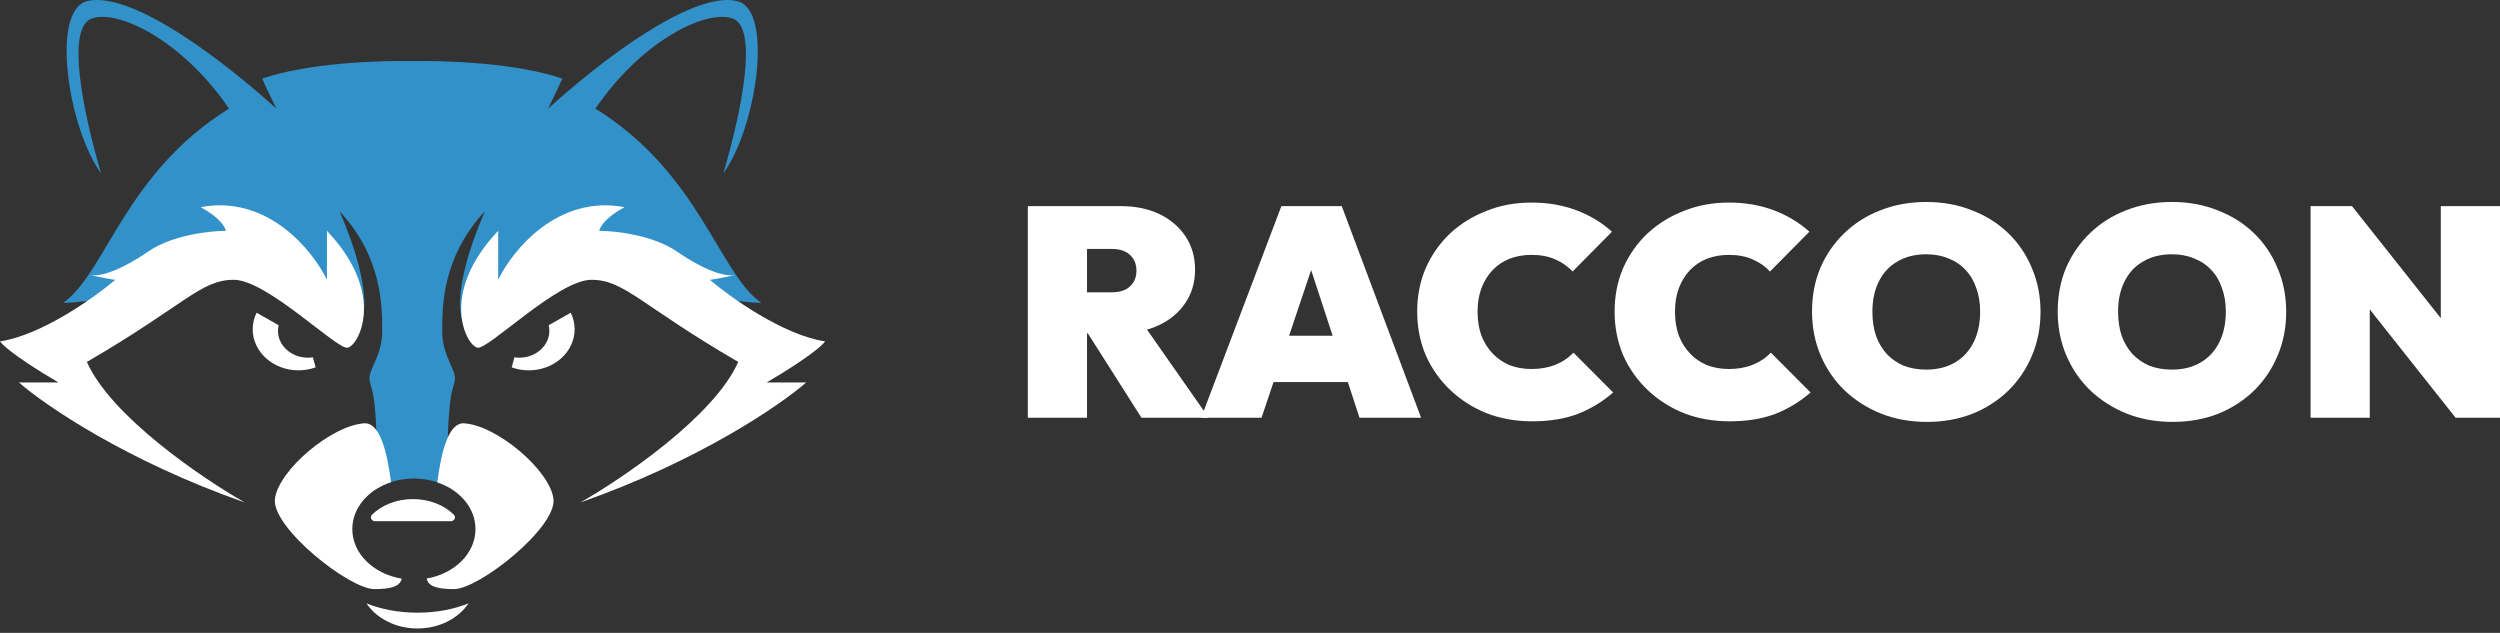 <svg width="557" height="141" viewBox="0 0 557 141" fill="none" xmlns="http://www.w3.org/2000/svg">
<rect x="0" y="0" width="557" height="141" fill="#333333" stroke="none"/>
<path d="M239.683 74.268V65.13H247.662C249.464 65.13 250.827 64.688 251.75 63.805C252.718 62.922 253.201 61.753 253.201 60.296C253.201 58.839 252.718 57.669 251.75 56.786C250.827 55.904 249.464 55.462 247.662 55.462H239.683V45.927H249.772C253.025 45.927 255.883 46.523 258.345 47.715C260.807 48.907 262.741 50.562 264.148 52.681C265.554 54.8 266.258 57.272 266.258 60.097C266.258 62.922 265.532 65.395 264.082 67.513C262.675 69.632 260.697 71.288 258.147 72.48C255.597 73.672 252.586 74.268 249.113 74.268H239.683ZM229 93.073V45.927H242.189V93.073H229ZM254.322 93.073L241.529 72.943L253.399 70.361L269.291 93.073H254.322Z" fill="white"/>
<path d="M267.621 93.073L285.492 45.927H298.944L316.617 93.073H302.901L289.778 53.012H294.526L281.073 93.073H267.621ZM279.227 85.127V74.797H305.472V85.127H279.227Z" fill="white"/>
<path d="M341.338 93.868C337.733 93.868 334.37 93.272 331.249 92.08C328.172 90.844 325.468 89.122 323.138 86.915C320.808 84.708 318.983 82.125 317.665 79.168C316.39 76.166 315.752 72.921 315.752 69.434C315.752 65.902 316.39 62.658 317.665 59.7C318.983 56.742 320.786 54.182 323.072 52.019C325.402 49.856 328.106 48.178 331.183 46.986C334.26 45.75 337.601 45.132 341.206 45.132C344.855 45.132 348.196 45.706 351.23 46.854C354.263 48.002 356.901 49.591 359.143 51.622L350.372 60.495C349.317 59.347 348.02 58.442 346.482 57.78C344.987 57.118 343.229 56.786 341.206 56.786C339.448 56.786 337.821 57.073 336.327 57.647C334.876 58.221 333.623 59.06 332.568 60.163C331.513 61.267 330.677 62.614 330.062 64.203C329.49 65.748 329.205 67.491 329.205 69.434C329.205 71.42 329.49 73.208 330.062 74.797C330.677 76.342 331.513 77.667 332.568 78.77C333.623 79.874 334.876 80.735 336.327 81.353C337.821 81.927 339.448 82.213 341.206 82.213C343.185 82.213 344.943 81.904 346.482 81.287C348.064 80.668 349.427 79.763 350.57 78.572L359.407 87.445C357.077 89.475 354.461 91.064 351.559 92.212C348.658 93.316 345.251 93.868 341.338 93.868Z" fill="white"/>
<path d="M385.322 93.868C381.717 93.868 378.354 93.272 375.232 92.08C372.155 90.844 369.451 89.122 367.121 86.915C364.791 84.708 362.967 82.125 361.648 79.168C360.373 76.166 359.736 72.921 359.736 69.434C359.736 65.902 360.373 62.658 361.648 59.7C362.967 56.742 364.769 54.182 367.056 52.019C369.385 49.856 372.089 48.178 375.167 46.986C378.244 45.75 381.585 45.132 385.19 45.132C388.839 45.132 392.18 45.706 395.213 46.854C398.247 48.002 400.884 49.591 403.126 51.622L394.356 60.495C393.301 59.347 392.004 58.442 390.465 57.78C388.971 57.118 387.212 56.786 385.19 56.786C383.431 56.786 381.805 57.073 380.31 57.647C378.859 58.221 377.606 59.06 376.551 60.163C375.496 61.267 374.661 62.614 374.045 64.203C373.474 65.748 373.188 67.491 373.188 69.434C373.188 71.42 373.474 73.208 374.045 74.797C374.661 76.342 375.496 77.667 376.551 78.77C377.606 79.874 378.859 80.735 380.31 81.353C381.805 81.927 383.431 82.213 385.19 82.213C387.168 82.213 388.927 81.904 390.465 81.287C392.048 80.668 393.411 79.763 394.554 78.572L403.39 87.445C401.06 89.475 398.444 91.064 395.543 92.212C392.641 93.316 389.234 93.868 385.322 93.868Z" fill="white"/>
<path d="M429.305 94C425.612 94 422.205 93.382 419.084 92.146C416.007 90.91 413.303 89.188 410.973 86.981C408.687 84.774 406.907 82.169 405.632 79.168C404.357 76.166 403.719 72.921 403.719 69.434C403.719 65.902 404.335 62.658 405.566 59.7C406.841 56.742 408.621 54.16 410.907 51.953C413.193 49.745 415.875 48.046 418.952 46.854C422.074 45.618 425.481 45 429.173 45C432.866 45 436.251 45.618 439.329 46.854C442.45 48.046 445.154 49.745 447.44 51.953C449.726 54.16 451.484 56.764 452.715 59.766C453.99 62.724 454.627 65.969 454.627 69.5C454.627 72.987 453.99 76.232 452.715 79.234C451.484 82.191 449.726 84.796 447.44 87.047C445.154 89.254 442.472 90.976 439.395 92.212C436.317 93.404 432.954 94 429.305 94ZM429.173 82.346C431.635 82.346 433.767 81.816 435.57 80.757C437.372 79.697 438.757 78.196 439.724 76.254C440.691 74.312 441.175 72.038 441.175 69.434C441.175 67.491 440.889 65.748 440.318 64.203C439.79 62.614 438.999 61.267 437.944 60.163C436.889 59.016 435.614 58.155 434.119 57.581C432.668 56.963 431.02 56.654 429.173 56.654C426.712 56.654 424.579 57.184 422.777 58.243C420.974 59.259 419.59 60.737 418.623 62.68C417.655 64.578 417.172 66.829 417.172 69.434C417.172 71.42 417.436 73.208 417.963 74.797C418.535 76.386 419.348 77.755 420.403 78.903C421.458 80.006 422.711 80.867 424.162 81.485C425.656 82.059 427.327 82.346 429.173 82.346Z" fill="white"/>
<path d="M484.043 94C480.35 94 476.943 93.382 473.822 92.146C470.745 90.91 468.041 89.188 465.711 86.981C463.425 84.774 461.645 82.169 460.37 79.168C459.095 76.166 458.457 72.921 458.457 69.434C458.457 65.902 459.073 62.658 460.304 59.7C461.579 56.742 463.359 54.16 465.645 51.953C467.931 49.745 470.613 48.046 473.69 46.854C476.811 45.618 480.219 45 483.911 45C487.604 45 490.989 45.618 494.067 46.854C497.188 48.046 499.892 49.745 502.178 51.953C504.464 54.16 506.222 56.764 507.453 59.766C508.728 62.724 509.365 65.969 509.365 69.5C509.365 72.987 508.728 76.232 507.453 79.234C506.222 82.191 504.464 84.796 502.178 87.047C499.892 89.254 497.21 90.976 494.133 92.212C491.055 93.404 487.692 94 484.043 94ZM483.911 82.346C486.373 82.346 488.505 81.816 490.308 80.757C492.11 79.697 493.495 78.196 494.462 76.254C495.429 74.312 495.913 72.038 495.913 69.434C495.913 67.491 495.627 65.748 495.056 64.203C494.528 62.614 493.737 61.267 492.682 60.163C491.627 59.016 490.352 58.155 488.857 57.581C487.406 56.963 485.758 56.654 483.911 56.654C481.449 56.654 479.317 57.184 477.515 58.243C475.712 59.259 474.328 60.737 473.36 62.68C472.393 64.578 471.91 66.829 471.91 69.434C471.91 71.42 472.173 73.208 472.701 74.797C473.273 76.386 474.086 77.755 475.141 78.903C476.196 80.006 477.449 80.867 478.9 81.485C480.394 82.059 482.065 82.346 483.911 82.346Z" fill="white"/>
<path d="M514.796 93.073V45.927H524.028L527.985 55.859V93.073H514.796ZM547.109 93.073L519.874 58.707L524.028 45.927L551.263 80.293L547.109 93.073ZM547.109 93.073L543.811 82.611V45.927H557V93.073H547.109Z" fill="white"/>
<path d="M19.354 0.268C27.447 -1.842 44.337 8.714 61.579 24.197C60.875 22.79 59.257 19.481 58.412 17.511C68.606 14.023 84.298 13.456 91.842 13.613C99.386 13.456 115.077 14.023 125.271 17.511C124.427 19.481 122.808 22.79 122.104 24.197C139.347 8.714 156.237 -1.842 164.33 0.268C172.423 2.38 168.553 28.419 161.163 38.624C165.386 24.197 168.904 6.251 163.274 4.14C157.644 2.028 143.217 8.714 132.66 24.197C155.884 38.624 160.108 60.792 169.608 67.478C164.541 67.478 151.78 65.133 146.032 63.96L126.679 57.274L104.51 73.812C102.398 72.522 100.146 65.367 108.028 47.069C98.528 57.274 98.527 68.182 98.527 73.812C98.528 79.442 101.695 82.258 101.343 84.722C100.999 87.125 99.65 86.179 99.586 108.386C97.456 107.271 94.928 106.621 92.215 106.621C89.177 106.621 86.371 107.432 84.098 108.803C84.049 86.167 82.687 87.14 82.341 84.722C81.989 82.258 85.156 79.442 85.156 73.812C85.156 68.182 85.156 57.274 75.655 47.069C83.537 65.367 81.285 72.522 79.174 73.812L57.005 57.274L37.651 63.96C31.904 65.133 19.142 67.478 14.075 67.478C23.576 60.792 27.799 38.624 51.023 24.197C40.467 8.714 26.039 2.028 20.409 4.14C14.779 6.251 18.298 24.197 22.52 38.624C15.131 28.419 11.26 2.38 19.354 0.268Z" fill="#3291C9"/>
<path d="M81.306 94.306C84.624 94.306 86.22 100.485 87.129 107.423C82.069 109.081 78.492 113.138 78.492 117.882C78.492 123.337 83.221 127.885 89.498 128.92C89.159 130.59 87.284 131.254 83.417 131.254C77.787 131.253 60.546 117.53 61.249 111.196C61.953 104.863 73.916 94.658 81.306 94.306Z" fill="white"/>
<path d="M103.258 94.306C110.647 94.658 122.612 104.862 123.315 111.196C124.019 117.53 106.777 131.254 101.146 131.254C97.263 131.254 95.39 130.584 95.062 128.897C101.275 127.822 105.938 123.299 105.938 117.881C105.938 113.177 102.422 109.149 97.43 107.465C98.338 100.511 99.933 94.306 103.258 94.306Z" fill="white"/>
<path d="M92.007 111.196C95.707 111.196 99.002 112.561 101.128 114.686C101.691 115.25 101.243 116.122 100.445 116.122H83.567C82.77 116.122 82.321 115.25 82.885 114.686C85.011 112.561 88.306 111.196 92.007 111.196Z" fill="white"/>
<path d="M104.392 134.42C102.167 137.762 97.907 140.023 93.016 140.023C88.124 140.023 83.864 137.762 81.639 134.42C84.832 135.73 88.763 136.505 93.016 136.505C97.267 136.505 101.198 135.73 104.392 134.42Z" fill="white"/>
<path d="M19.354 80.638C24.702 92.743 45.041 106.56 54.542 111.956C28.081 102.666 9.97 90.256 4.223 85.213H13.02C9.384 83.101 1.689 78.316 0 76.064C9.29 74.656 20.996 66.328 25.688 62.34C25.453 62.34 23.999 62.129 20.058 61.284C22.169 61.636 26.392 60.581 33.077 56.006C38.426 52.346 46.801 51.432 50.32 51.432C50.202 50.611 48.912 48.405 44.69 46.153C59.609 43.338 69.674 55.772 72.841 62.34V51.432C86.212 65.507 79.878 77.119 77.415 77.471C74.952 77.823 59.469 62.34 52.079 62.34C44.69 62.34 41.171 67.97 19.354 80.638Z" fill="white"/>
<path d="M164.48 80.638C159.132 92.743 138.793 106.56 129.292 111.956C155.753 102.666 173.864 90.256 179.611 85.213H170.814C174.45 83.101 182.145 78.316 183.834 76.064C174.544 74.656 162.838 66.328 158.146 62.34C158.381 62.34 159.835 62.129 163.776 61.284C161.665 61.636 157.443 60.581 150.757 56.006C145.408 52.346 137.033 51.432 133.514 51.432C133.632 50.611 134.922 48.405 139.144 46.153C124.224 43.338 114.16 55.772 110.994 62.34V51.432C97.622 65.507 103.956 77.119 106.419 77.471C108.882 77.823 124.365 62.34 131.755 62.34C139.144 62.34 142.663 67.97 164.48 80.638Z" fill="white"/>
<path d="M127.161 69.675C127.716 70.803 128.026 72.049 128.026 73.361C128.026 78.414 123.458 82.51 117.822 82.51C116.475 82.51 115.189 82.273 114.011 81.848L114.608 79.612C114.967 79.666 115.335 79.694 115.711 79.694C119.403 79.694 122.396 77.016 122.396 73.713C122.396 73.283 122.344 72.865 122.248 72.461L127.161 69.675Z" fill="white"/>
<path d="M57.167 69.675C56.612 70.803 56.302 72.049 56.302 73.361C56.302 78.414 60.87 82.51 66.506 82.51C67.853 82.51 69.14 82.273 70.317 81.848L69.72 79.612C69.361 79.665 68.993 79.694 68.617 79.694C64.925 79.694 61.932 77.016 61.932 73.713C61.932 73.283 61.984 72.865 62.08 72.461L57.167 69.675Z" fill="white"/>
</svg>
